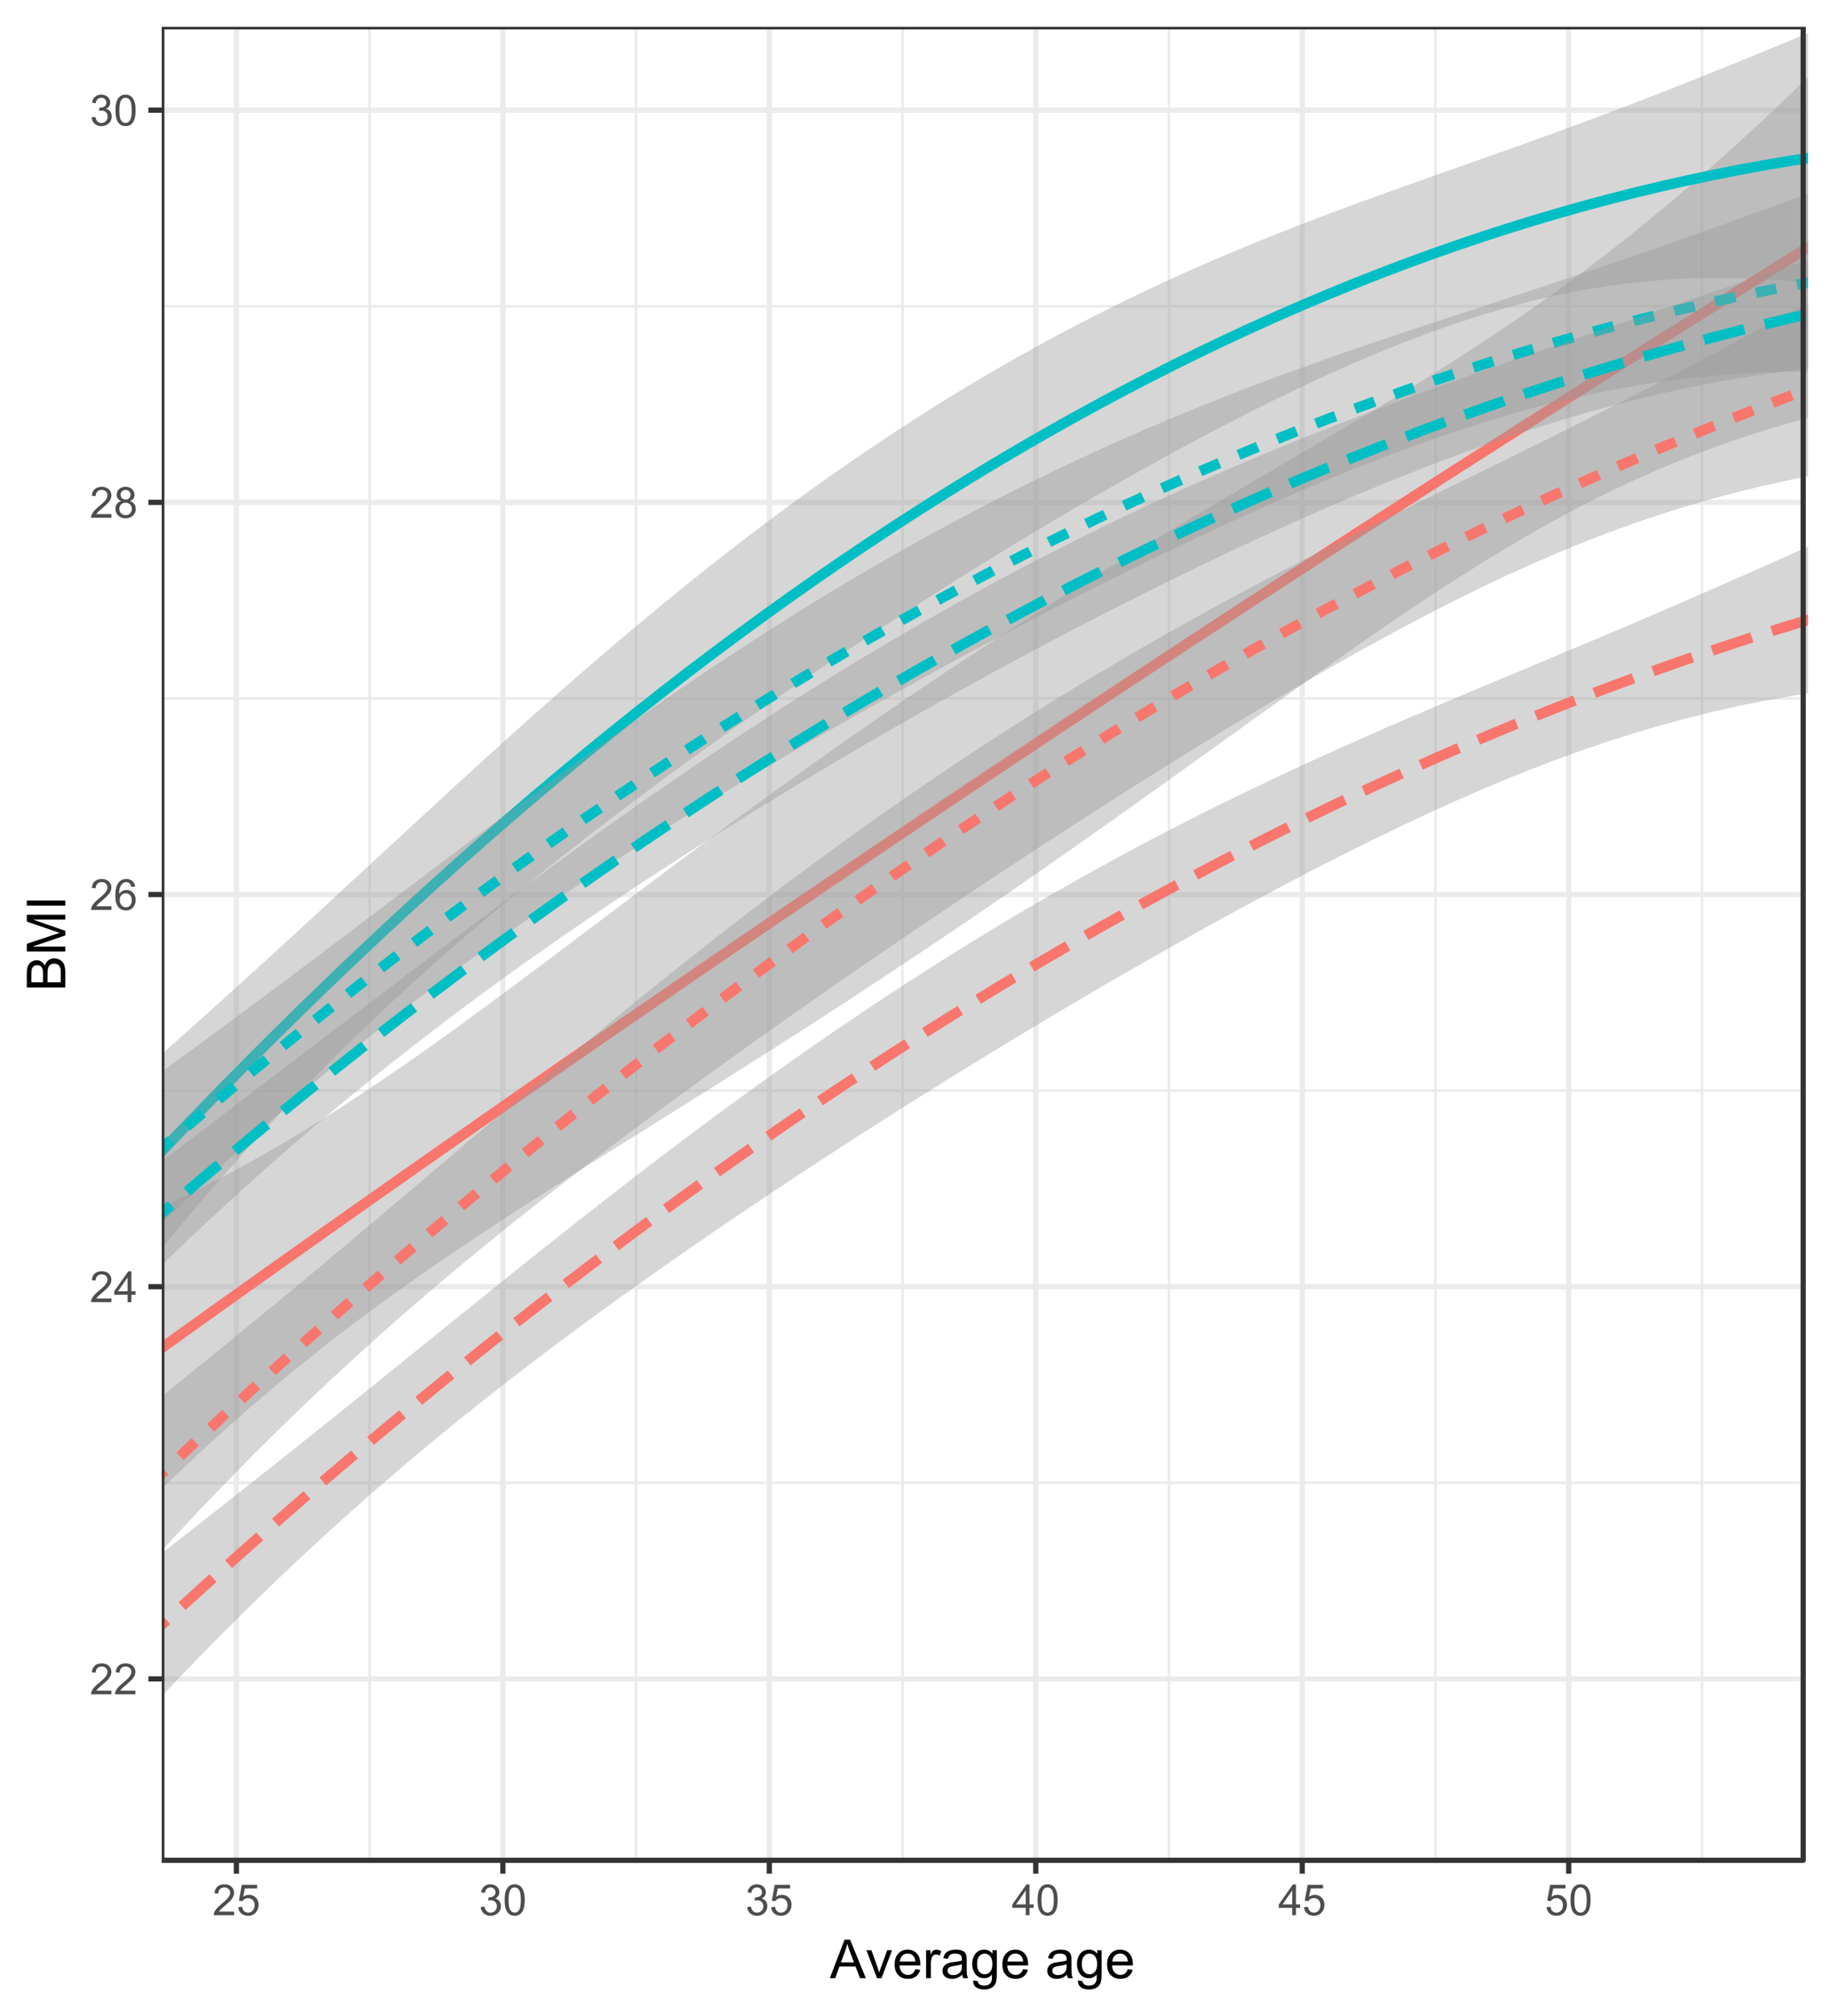 <?xml version="1.0" encoding="UTF-8"?>
<svg xmlns="http://www.w3.org/2000/svg" xmlns:xlink="http://www.w3.org/1999/xlink" width="374pt" height="412pt" viewBox="0 0 374 412" version="1.1">
<defs>
<g>
<symbol overflow="visible" id="glyph0-0">
<path style="stroke:none;" d="M 1.102 0 L 1.102 -5.5 L 5.5 -5.5 L 5.5 0 Z M 1.238 -0.137 L 5.363 -0.137 L 5.363 -5.363 L 1.238 -5.363 Z M 1.238 -0.137 "/>
</symbol>
<symbol overflow="visible" id="glyph0-1">
<path style="stroke:none;" d="M 4.43 -0.742 L 4.43 0 L 0.266 0 C 0.258 -0.188 0.289 -0.367 0.355 -0.539 C 0.461 -0.82 0.629 -1.098 0.863 -1.375 C 1.094 -1.648 1.434 -1.965 1.879 -2.328 C 2.562 -2.887 3.023 -3.332 3.266 -3.664 C 3.5 -3.988 3.621 -4.301 3.625 -4.594 C 3.621 -4.898 3.512 -5.156 3.297 -5.367 C 3.074 -5.578 2.789 -5.684 2.441 -5.684 C 2.066 -5.684 1.77 -5.57 1.547 -5.348 C 1.32 -5.125 1.207 -4.816 1.207 -4.422 L 0.414 -4.504 C 0.465 -5.094 0.668 -5.543 1.027 -5.855 C 1.379 -6.164 1.855 -6.32 2.457 -6.324 C 3.059 -6.32 3.539 -6.152 3.891 -5.82 C 4.242 -5.484 4.418 -5.07 4.422 -4.578 C 4.418 -4.32 4.367 -4.074 4.266 -3.832 C 4.164 -3.59 3.992 -3.332 3.754 -3.062 C 3.512 -2.793 3.113 -2.426 2.562 -1.957 C 2.094 -1.566 1.797 -1.301 1.664 -1.16 C 1.531 -1.02 1.422 -0.879 1.34 -0.742 Z M 4.43 -0.742 "/>
</symbol>
<symbol overflow="visible" id="glyph0-2">
<path style="stroke:none;" d="M 2.844 0 L 2.844 -1.508 L 0.113 -1.508 L 0.113 -2.219 L 2.988 -6.301 L 3.617 -6.301 L 3.617 -2.219 L 4.469 -2.219 L 4.469 -1.508 L 3.617 -1.508 L 3.617 0 Z M 2.844 -2.219 L 2.844 -5.059 L 0.871 -2.219 Z M 2.844 -2.219 "/>
</symbol>
<symbol overflow="visible" id="glyph0-3">
<path style="stroke:none;" d="M 4.379 -4.758 L 3.609 -4.695 C 3.539 -4.996 3.441 -5.219 3.316 -5.359 C 3.105 -5.574 2.848 -5.684 2.543 -5.688 C 2.297 -5.684 2.078 -5.617 1.895 -5.484 C 1.648 -5.305 1.457 -5.043 1.32 -4.703 C 1.176 -4.363 1.105 -3.879 1.102 -3.25 C 1.285 -3.531 1.512 -3.742 1.781 -3.879 C 2.051 -4.016 2.332 -4.082 2.629 -4.086 C 3.141 -4.082 3.578 -3.895 3.945 -3.516 C 4.305 -3.137 4.488 -2.645 4.492 -2.047 C 4.488 -1.648 4.402 -1.281 4.234 -0.941 C 4.062 -0.602 3.828 -0.34 3.531 -0.16 C 3.23 0.02 2.895 0.105 2.52 0.109 C 1.871 0.105 1.344 -0.129 0.941 -0.602 C 0.531 -1.074 0.328 -1.855 0.332 -2.949 C 0.328 -4.16 0.551 -5.047 1.004 -5.602 C 1.395 -6.082 1.926 -6.32 2.59 -6.324 C 3.086 -6.32 3.492 -6.184 3.809 -5.906 C 4.125 -5.629 4.312 -5.246 4.379 -4.758 Z M 1.219 -2.039 C 1.219 -1.773 1.273 -1.516 1.387 -1.273 C 1.5 -1.027 1.66 -0.844 1.863 -0.719 C 2.066 -0.59 2.277 -0.527 2.504 -0.527 C 2.828 -0.527 3.109 -0.656 3.348 -0.922 C 3.578 -1.184 3.695 -1.543 3.699 -2 C 3.695 -2.43 3.582 -2.773 3.352 -3.027 C 3.117 -3.273 2.824 -3.398 2.477 -3.402 C 2.121 -3.398 1.824 -3.273 1.582 -3.027 C 1.34 -2.773 1.219 -2.445 1.219 -2.039 Z M 1.219 -2.039 "/>
</symbol>
<symbol overflow="visible" id="glyph0-4">
<path style="stroke:none;" d="M 1.555 -3.418 C 1.23 -3.531 0.992 -3.699 0.84 -3.918 C 0.684 -4.133 0.609 -4.395 0.609 -4.699 C 0.609 -5.156 0.773 -5.539 1.102 -5.855 C 1.43 -6.164 1.867 -6.32 2.418 -6.324 C 2.969 -6.32 3.41 -6.16 3.746 -5.844 C 4.078 -5.523 4.246 -5.137 4.25 -4.68 C 4.246 -4.387 4.172 -4.133 4.02 -3.918 C 3.863 -3.699 3.629 -3.531 3.32 -3.418 C 3.707 -3.285 4 -3.082 4.203 -2.805 C 4.402 -2.52 4.504 -2.184 4.508 -1.801 C 4.504 -1.258 4.312 -0.805 3.934 -0.441 C 3.551 -0.074 3.051 0.105 2.434 0.109 C 1.809 0.105 1.309 -0.074 0.926 -0.441 C 0.543 -0.809 0.352 -1.27 0.355 -1.82 C 0.352 -2.23 0.457 -2.574 0.668 -2.852 C 0.875 -3.125 1.168 -3.312 1.555 -3.418 Z M 1.402 -4.727 C 1.398 -4.426 1.496 -4.184 1.688 -3.996 C 1.879 -3.805 2.129 -3.707 2.438 -3.711 C 2.734 -3.707 2.977 -3.801 3.168 -3.992 C 3.355 -4.176 3.449 -4.406 3.453 -4.684 C 3.449 -4.965 3.352 -5.203 3.16 -5.398 C 2.961 -5.586 2.719 -5.684 2.43 -5.688 C 2.129 -5.684 1.883 -5.59 1.691 -5.402 C 1.496 -5.215 1.398 -4.988 1.402 -4.727 Z M 1.152 -1.816 C 1.148 -1.598 1.199 -1.383 1.309 -1.176 C 1.41 -0.969 1.566 -0.809 1.773 -0.695 C 1.98 -0.582 2.203 -0.527 2.441 -0.527 C 2.809 -0.527 3.113 -0.645 3.355 -0.883 C 3.594 -1.121 3.715 -1.426 3.719 -1.793 C 3.715 -2.164 3.59 -2.469 3.344 -2.715 C 3.094 -2.957 2.785 -3.082 2.414 -3.082 C 2.051 -3.082 1.75 -2.961 1.512 -2.719 C 1.27 -2.477 1.148 -2.176 1.152 -1.816 Z M 1.152 -1.816 "/>
</symbol>
<symbol overflow="visible" id="glyph0-5">
<path style="stroke:none;" d="M 0.371 -1.664 L 1.145 -1.766 C 1.23 -1.324 1.383 -1.008 1.598 -0.816 C 1.809 -0.621 2.066 -0.527 2.375 -0.527 C 2.734 -0.527 3.043 -0.652 3.297 -0.906 C 3.547 -1.156 3.672 -1.469 3.676 -1.844 C 3.672 -2.195 3.555 -2.488 3.324 -2.719 C 3.09 -2.949 2.797 -3.062 2.441 -3.066 C 2.293 -3.062 2.109 -3.035 1.895 -2.98 L 1.98 -3.66 C 2.031 -3.652 2.07 -3.648 2.105 -3.652 C 2.434 -3.648 2.73 -3.734 2.996 -3.91 C 3.254 -4.078 3.387 -4.344 3.391 -4.703 C 3.387 -4.984 3.289 -5.219 3.102 -5.406 C 2.906 -5.59 2.66 -5.684 2.359 -5.688 C 2.055 -5.684 1.805 -5.59 1.605 -5.402 C 1.402 -5.215 1.273 -4.93 1.219 -4.555 L 0.445 -4.691 C 0.539 -5.207 0.754 -5.609 1.09 -5.895 C 1.426 -6.18 1.844 -6.32 2.344 -6.324 C 2.688 -6.32 3.004 -6.246 3.293 -6.102 C 3.582 -5.953 3.801 -5.754 3.953 -5.5 C 4.105 -5.242 4.184 -4.973 4.184 -4.688 C 4.184 -4.414 4.109 -4.164 3.965 -3.945 C 3.816 -3.719 3.602 -3.543 3.316 -3.41 C 3.688 -3.324 3.977 -3.145 4.184 -2.875 C 4.391 -2.602 4.492 -2.262 4.496 -1.859 C 4.492 -1.305 4.293 -0.84 3.895 -0.461 C 3.492 -0.078 2.984 0.109 2.371 0.113 C 1.816 0.109 1.355 -0.051 0.992 -0.379 C 0.625 -0.707 0.418 -1.137 0.371 -1.664 Z M 0.371 -1.664 "/>
</symbol>
<symbol overflow="visible" id="glyph0-6">
<path style="stroke:none;" d="M 0.367 -3.105 C 0.363 -3.848 0.438 -4.445 0.594 -4.902 C 0.742 -5.355 0.973 -5.707 1.277 -5.953 C 1.578 -6.199 1.957 -6.32 2.418 -6.324 C 2.754 -6.32 3.051 -6.254 3.309 -6.121 C 3.562 -5.984 3.773 -5.789 3.938 -5.531 C 4.102 -5.273 4.23 -4.961 4.328 -4.594 C 4.422 -4.227 4.469 -3.73 4.473 -3.105 C 4.469 -2.367 4.395 -1.77 4.242 -1.316 C 4.09 -0.859 3.863 -0.508 3.562 -0.262 C 3.258 -0.016 2.875 0.105 2.418 0.109 C 1.809 0.105 1.332 -0.109 0.988 -0.547 C 0.57 -1.066 0.363 -1.922 0.367 -3.105 Z M 1.16 -3.105 C 1.16 -2.07 1.281 -1.379 1.523 -1.039 C 1.766 -0.695 2.062 -0.527 2.418 -0.527 C 2.773 -0.527 3.074 -0.699 3.316 -1.043 C 3.559 -1.387 3.68 -2.074 3.68 -3.105 C 3.68 -4.145 3.559 -4.832 3.316 -5.172 C 3.074 -5.512 2.77 -5.684 2.41 -5.684 C 2.051 -5.684 1.77 -5.531 1.559 -5.234 C 1.293 -4.844 1.16 -4.137 1.16 -3.105 Z M 1.16 -3.105 "/>
</symbol>
<symbol overflow="visible" id="glyph0-7">
<path style="stroke:none;" d="M 0.367 -1.648 L 1.176 -1.719 C 1.234 -1.32 1.375 -1.023 1.594 -0.824 C 1.812 -0.625 2.078 -0.527 2.391 -0.527 C 2.762 -0.527 3.074 -0.668 3.336 -0.949 C 3.59 -1.23 3.719 -1.602 3.723 -2.066 C 3.719 -2.504 3.594 -2.852 3.348 -3.109 C 3.098 -3.363 2.773 -3.492 2.375 -3.492 C 2.125 -3.492 1.902 -3.434 1.703 -3.32 C 1.5 -3.207 1.344 -3.062 1.23 -2.883 L 0.504 -2.977 L 1.113 -6.215 L 4.246 -6.215 L 4.246 -5.473 L 1.73 -5.473 L 1.391 -3.781 C 1.766 -4.039 2.164 -4.172 2.582 -4.176 C 3.129 -4.172 3.594 -3.98 3.973 -3.605 C 4.352 -3.223 4.539 -2.734 4.543 -2.137 C 4.539 -1.562 4.375 -1.07 4.043 -0.656 C 3.637 -0.148 3.086 0.105 2.391 0.109 C 1.816 0.105 1.348 -0.051 0.984 -0.371 C 0.621 -0.691 0.414 -1.117 0.367 -1.648 Z M 0.367 -1.648 "/>
</symbol>
<symbol overflow="visible" id="glyph1-0">
<path style="stroke:none;" d="M 1.375 0 L 1.375 -6.875 L 6.875 -6.875 L 6.875 0 Z M 1.547 -0.172 L 6.703 -0.172 L 6.703 -6.703 L 1.547 -6.703 Z M 1.547 -0.172 "/>
</symbol>
<symbol overflow="visible" id="glyph1-1">
<path style="stroke:none;" d="M -0.016 0 L 3.008 -7.875 L 4.129 -7.875 L 7.352 0 L 6.164 0 L 5.246 -2.383 L 1.953 -2.383 L 1.09 0 Z M 2.258 -3.234 L 4.926 -3.234 L 4.102 -5.414 C 3.852 -6.074 3.664 -6.617 3.547 -7.047 C 3.441 -6.539 3.301 -6.039 3.121 -5.543 Z M 2.258 -3.234 "/>
</symbol>
<symbol overflow="visible" id="glyph1-2">
<path style="stroke:none;" d="M 2.309 0 L 0.141 -5.703 L 1.16 -5.703 L 2.383 -2.289 C 2.512 -1.918 2.633 -1.535 2.75 -1.141 C 2.832 -1.438 2.953 -1.797 3.109 -2.223 L 4.379 -5.703 L 5.371 -5.703 L 3.211 0 Z M 2.309 0 "/>
</symbol>
<symbol overflow="visible" id="glyph1-3">
<path style="stroke:none;" d="M 4.629 -1.836 L 5.629 -1.715 C 5.469 -1.125 5.176 -0.672 4.75 -0.352 C 4.324 -0.031 3.781 0.129 3.121 0.129 C 2.281 0.129 1.617 -0.125 1.133 -0.641 C 0.641 -1.152 0.398 -1.875 0.402 -2.805 C 0.398 -3.762 0.645 -4.504 1.145 -5.035 C 1.637 -5.562 2.277 -5.828 3.066 -5.832 C 3.824 -5.828 4.449 -5.57 4.934 -5.051 C 5.418 -4.531 5.66 -3.801 5.66 -2.863 C 5.66 -2.805 5.656 -2.719 5.656 -2.605 L 1.402 -2.605 C 1.434 -1.977 1.613 -1.496 1.934 -1.164 C 2.25 -0.828 2.645 -0.66 3.125 -0.664 C 3.477 -0.66 3.781 -0.754 4.031 -0.945 C 4.281 -1.129 4.48 -1.426 4.629 -1.836 Z M 1.457 -3.398 L 4.641 -3.398 C 4.598 -3.879 4.473 -4.238 4.273 -4.48 C 3.961 -4.852 3.562 -5.039 3.078 -5.039 C 2.629 -5.039 2.258 -4.891 1.957 -4.594 C 1.652 -4.297 1.484 -3.898 1.457 -3.398 Z M 1.457 -3.398 "/>
</symbol>
<symbol overflow="visible" id="glyph1-4">
<path style="stroke:none;" d="M 0.715 0 L 0.715 -5.703 L 1.586 -5.703 L 1.586 -4.84 C 1.805 -5.242 2.008 -5.508 2.199 -5.637 C 2.383 -5.766 2.59 -5.828 2.82 -5.832 C 3.141 -5.828 3.473 -5.727 3.812 -5.523 L 3.48 -4.625 C 3.242 -4.762 3.004 -4.832 2.773 -4.836 C 2.555 -4.832 2.363 -4.77 2.199 -4.645 C 2.027 -4.516 1.91 -4.34 1.844 -4.113 C 1.73 -3.77 1.676 -3.391 1.68 -2.984 L 1.68 0 Z M 0.715 0 "/>
</symbol>
<symbol overflow="visible" id="glyph1-5">
<path style="stroke:none;" d="M 4.445 -0.703 C 4.086 -0.398 3.742 -0.184 3.414 -0.059 C 3.082 0.066 2.727 0.129 2.348 0.129 C 1.719 0.129 1.238 -0.023 0.902 -0.328 C 0.566 -0.633 0.398 -1.023 0.398 -1.504 C 0.398 -1.781 0.461 -2.035 0.586 -2.27 C 0.711 -2.496 0.875 -2.684 1.086 -2.824 C 1.289 -2.965 1.523 -3.07 1.781 -3.141 C 1.969 -3.191 2.254 -3.238 2.641 -3.289 C 3.418 -3.375 3.992 -3.488 4.367 -3.621 C 4.367 -3.754 4.371 -3.836 4.371 -3.871 C 4.371 -4.266 4.277 -4.543 4.098 -4.703 C 3.848 -4.918 3.48 -5.027 2.996 -5.031 C 2.539 -5.027 2.203 -4.949 1.988 -4.793 C 1.77 -4.633 1.609 -4.352 1.508 -3.949 L 0.562 -4.078 C 0.648 -4.48 0.789 -4.805 0.988 -5.055 C 1.184 -5.301 1.469 -5.492 1.844 -5.629 C 2.215 -5.762 2.645 -5.828 3.137 -5.832 C 3.621 -5.828 4.02 -5.773 4.324 -5.66 C 4.629 -5.543 4.852 -5.398 4.996 -5.227 C 5.137 -5.055 5.238 -4.836 5.297 -4.57 C 5.328 -4.406 5.344 -4.109 5.344 -3.68 L 5.344 -2.391 C 5.344 -1.492 5.363 -0.922 5.406 -0.684 C 5.445 -0.445 5.527 -0.219 5.648 0 L 4.641 0 C 4.539 -0.199 4.473 -0.434 4.445 -0.703 Z M 4.367 -2.863 C 4.012 -2.719 3.488 -2.598 2.789 -2.496 C 2.391 -2.438 2.105 -2.371 1.941 -2.301 C 1.773 -2.227 1.648 -2.121 1.562 -1.988 C 1.473 -1.848 1.43 -1.695 1.43 -1.531 C 1.43 -1.27 1.527 -1.055 1.723 -0.887 C 1.918 -0.711 2.203 -0.625 2.578 -0.629 C 2.949 -0.625 3.277 -0.707 3.57 -0.871 C 3.859 -1.031 4.074 -1.254 4.211 -1.543 C 4.312 -1.754 4.363 -2.078 4.367 -2.508 Z M 4.367 -2.863 "/>
</symbol>
<symbol overflow="visible" id="glyph1-6">
<path style="stroke:none;" d="M 0.547 0.473 L 1.488 0.613 C 1.527 0.898 1.637 1.109 1.816 1.246 C 2.055 1.422 2.379 1.512 2.797 1.516 C 3.242 1.512 3.59 1.422 3.832 1.246 C 4.074 1.062 4.238 0.812 4.328 0.492 C 4.379 0.297 4.402 -0.113 4.398 -0.746 C 3.973 -0.246 3.445 0 2.82 0 C 2.031 0 1.426 -0.281 1 -0.848 C 0.566 -1.41 0.352 -2.09 0.355 -2.883 C 0.352 -3.426 0.449 -3.926 0.648 -4.391 C 0.844 -4.848 1.129 -5.203 1.504 -5.457 C 1.875 -5.703 2.316 -5.828 2.824 -5.832 C 3.496 -5.828 4.051 -5.559 4.492 -5.016 L 4.492 -5.703 L 5.383 -5.703 L 5.383 -0.773 C 5.379 0.113 5.289 0.742 5.109 1.113 C 4.93 1.484 4.641 1.777 4.25 1.992 C 3.855 2.207 3.375 2.312 2.805 2.316 C 2.121 2.312 1.57 2.16 1.152 1.855 C 0.734 1.547 0.531 1.086 0.547 0.473 Z M 1.348 -2.953 C 1.348 -2.203 1.496 -1.656 1.793 -1.316 C 2.09 -0.969 2.461 -0.797 2.91 -0.801 C 3.352 -0.797 3.723 -0.969 4.027 -1.312 C 4.324 -1.656 4.477 -2.191 4.48 -2.922 C 4.477 -3.617 4.32 -4.145 4.016 -4.5 C 3.703 -4.852 3.332 -5.027 2.895 -5.031 C 2.465 -5.027 2.098 -4.852 1.797 -4.508 C 1.496 -4.156 1.348 -3.641 1.348 -2.953 Z M 1.348 -2.953 "/>
</symbol>
<symbol overflow="visible" id="glyph1-7">
<path style="stroke:none;" d=""/>
</symbol>
<symbol overflow="visible" id="glyph2-0">
<path style="stroke:none;" d="M 0 -1.375 L -6.875 -1.375 L -6.875 -6.875 L 0 -6.875 Z M -0.172 -1.547 L -0.172 -6.703 L -6.703 -6.703 L -6.703 -1.547 Z M -0.172 -1.547 "/>
</symbol>
<symbol overflow="visible" id="glyph2-1">
<path style="stroke:none;" d="M 0 -0.805 L -7.875 -0.805 L -7.875 -3.762 C -7.875 -4.363 -7.793 -4.844 -7.633 -5.207 C -7.473 -5.57 -7.227 -5.855 -6.898 -6.062 C -6.562 -6.266 -6.219 -6.367 -5.859 -6.371 C -5.523 -6.367 -5.207 -6.277 -4.91 -6.094 C -4.613 -5.91 -4.371 -5.633 -4.188 -5.27 C -4.047 -5.742 -3.809 -6.109 -3.473 -6.367 C -3.133 -6.621 -2.734 -6.75 -2.281 -6.75 C -1.91 -6.75 -1.57 -6.672 -1.254 -6.516 C -0.934 -6.359 -0.688 -6.168 -0.52 -5.941 C -0.344 -5.711 -0.215 -5.422 -0.129 -5.078 C -0.043 -4.73 0 -4.309 0 -3.809 Z M -4.566 -1.848 L -4.566 -3.551 C -4.562 -4.012 -4.594 -4.34 -4.656 -4.543 C -4.73 -4.805 -4.859 -5.004 -5.047 -5.141 C -5.227 -5.273 -5.457 -5.344 -5.734 -5.344 C -5.996 -5.344 -6.227 -5.281 -6.426 -5.156 C -6.625 -5.031 -6.762 -4.852 -6.836 -4.617 C -6.906 -4.383 -6.941 -3.984 -6.945 -3.422 L -6.945 -1.848 Z M -0.93 -1.848 L -0.93 -3.809 C -0.926 -4.145 -0.938 -4.379 -0.965 -4.516 C -1.008 -4.754 -1.078 -4.953 -1.18 -5.117 C -1.277 -5.273 -1.426 -5.406 -1.617 -5.516 C -1.809 -5.617 -2.027 -5.672 -2.281 -5.672 C -2.57 -5.672 -2.828 -5.594 -3.047 -5.445 C -3.262 -5.289 -3.414 -5.082 -3.504 -4.82 C -3.59 -4.551 -3.633 -4.168 -3.637 -3.668 L -3.637 -1.848 Z M -0.93 -1.848 "/>
</symbol>
<symbol overflow="visible" id="glyph2-2">
<path style="stroke:none;" d="M 0 -0.816 L -7.875 -0.816 L -7.875 -2.387 L -2.297 -4.25 C -1.777 -4.418 -1.387 -4.543 -1.133 -4.625 C -1.414 -4.711 -1.836 -4.852 -2.395 -5.043 L -7.875 -6.93 L -7.875 -8.332 L 0 -8.332 L 0 -7.328 L -6.59 -7.328 L 0 -5.039 L 0 -4.098 L -6.703 -1.82 L 0 -1.82 Z M 0 -0.816 "/>
</symbol>
<symbol overflow="visible" id="glyph2-3">
<path style="stroke:none;" d="M 0 -1.027 L -7.875 -1.027 L -7.875 -2.066 L 0 -2.066 Z M 0 -1.027 "/>
</symbol>
</g>
<clipPath id="clip1">
  <path d="M 33.062 5.48 L 369 5.48 L 369 381 L 33.062 381 Z M 33.062 5.48 "/>
</clipPath>
<clipPath id="clip2">
  <path d="M 33.062 302 L 369 302 L 369 304 L 33.062 304 Z M 33.062 302 "/>
</clipPath>
<clipPath id="clip3">
  <path d="M 33.062 222 L 369 222 L 369 224 L 33.062 224 Z M 33.062 222 "/>
</clipPath>
<clipPath id="clip4">
  <path d="M 33.062 142 L 369 142 L 369 143 L 33.062 143 Z M 33.062 142 "/>
</clipPath>
<clipPath id="clip5">
  <path d="M 33.062 62 L 369 62 L 369 63 L 33.062 63 Z M 33.062 62 "/>
</clipPath>
<clipPath id="clip6">
  <path d="M 75 5.48 L 76 5.48 L 76 381 L 75 381 Z M 75 5.48 "/>
</clipPath>
<clipPath id="clip7">
  <path d="M 129 5.48 L 131 5.48 L 131 381 L 129 381 Z M 129 5.48 "/>
</clipPath>
<clipPath id="clip8">
  <path d="M 184 5.48 L 185 5.48 L 185 381 L 184 381 Z M 184 5.48 "/>
</clipPath>
<clipPath id="clip9">
  <path d="M 238 5.48 L 240 5.48 L 240 381 L 238 381 Z M 238 5.48 "/>
</clipPath>
<clipPath id="clip10">
  <path d="M 293 5.48 L 294 5.48 L 294 381 L 293 381 Z M 293 5.48 "/>
</clipPath>
<clipPath id="clip11">
  <path d="M 347 5.48 L 349 5.48 L 349 381 L 347 381 Z M 347 5.48 "/>
</clipPath>
<clipPath id="clip12">
  <path d="M 33.062 342 L 369.52 342 L 369.52 344 L 33.062 344 Z M 33.062 342 "/>
</clipPath>
<clipPath id="clip13">
  <path d="M 33.062 262 L 369.52 262 L 369.52 264 L 33.062 264 Z M 33.062 262 "/>
</clipPath>
<clipPath id="clip14">
  <path d="M 33.062 182 L 369.52 182 L 369.52 184 L 33.062 184 Z M 33.062 182 "/>
</clipPath>
<clipPath id="clip15">
  <path d="M 33.062 102 L 369.52 102 L 369.52 104 L 33.062 104 Z M 33.062 102 "/>
</clipPath>
<clipPath id="clip16">
  <path d="M 33.062 21 L 369.52 21 L 369.52 24 L 33.062 24 Z M 33.062 21 "/>
</clipPath>
<clipPath id="clip17">
  <path d="M 47 5.48 L 49 5.48 L 49 381 L 47 381 Z M 47 5.48 "/>
</clipPath>
<clipPath id="clip18">
  <path d="M 102 5.48 L 104 5.48 L 104 381 L 102 381 Z M 102 5.48 "/>
</clipPath>
<clipPath id="clip19">
  <path d="M 156 5.48 L 158 5.48 L 158 381 L 156 381 Z M 156 5.48 "/>
</clipPath>
<clipPath id="clip20">
  <path d="M 211 5.48 L 213 5.48 L 213 381 L 211 381 Z M 211 5.48 "/>
</clipPath>
<clipPath id="clip21">
  <path d="M 265 5.48 L 267 5.48 L 267 381 L 265 381 Z M 265 5.48 "/>
</clipPath>
<clipPath id="clip22">
  <path d="M 320 5.48 L 322 5.48 L 322 381 L 320 381 Z M 320 5.48 "/>
</clipPath>
<clipPath id="clip23">
  <path d="M 33.062 11 L 369.52 11 L 369.52 340 L 33.062 340 Z M 33.062 11 "/>
</clipPath>
<clipPath id="clip24">
  <path d="M 33.062 46 L 369.52 46 L 369.52 301 L 33.062 301 Z M 33.062 46 "/>
</clipPath>
<clipPath id="clip25">
  <path d="M 33.062 5.48 L 369.52 5.48 L 369.52 299 L 33.062 299 Z M 33.062 5.48 "/>
</clipPath>
<clipPath id="clip26">
  <path d="M 33.062 30 L 369.52 30 L 369.52 273 L 33.062 273 Z M 33.062 30 "/>
</clipPath>
<clipPath id="clip27">
  <path d="M 33.062 59 L 369.52 59 L 369.52 356 L 33.062 356 Z M 33.062 59 "/>
</clipPath>
<clipPath id="clip28">
  <path d="M 33.062 76 L 369.52 76 L 369.52 335 L 33.062 335 Z M 33.062 76 "/>
</clipPath>
<clipPath id="clip29">
  <path d="M 33.062 37 L 369.52 37 L 369.52 286 L 33.062 286 Z M 33.062 37 "/>
</clipPath>
<clipPath id="clip30">
  <path d="M 33.062 55 L 369.52 55 L 369.52 266 L 33.062 266 Z M 33.062 55 "/>
</clipPath>
<clipPath id="clip31">
  <path d="M 33.062 109 L 369.52 109 L 369.52 381.176 L 33.062 381.176 Z M 33.062 109 "/>
</clipPath>
<clipPath id="clip32">
  <path d="M 33.062 124 L 369.52 124 L 369.52 365 L 33.062 365 Z M 33.062 124 "/>
</clipPath>
<clipPath id="clip33">
  <path d="M 33.062 51 L 369.52 51 L 369.52 293 L 33.062 293 Z M 33.062 51 "/>
</clipPath>
<clipPath id="clip34">
  <path d="M 33.062 62 L 369.52 62 L 369.52 279 L 33.062 279 Z M 33.062 62 "/>
</clipPath>
<clipPath id="clip35">
  <path d="M 33.062 5.48 L 369.52 5.48 L 369.52 381 L 33.062 381 Z M 33.062 5.48 "/>
</clipPath>
</defs>
<g id="surface6">
<rect x="0" y="0" width="374" height="412" style="fill:rgb(100%,100%,100%);fill-opacity:1;stroke:none;"/>
<rect x="0" y="0" width="374" height="412" style="fill:rgb(100%,100%,100%);fill-opacity:1;stroke:none;"/>
<path style="fill:none;stroke-width:1.067;stroke-linecap:round;stroke-linejoin:round;stroke:rgb(100%,100%,100%);stroke-opacity:1;stroke-miterlimit:10;" d="M 0 412 L 374 412 L 374 0 L 0 0 Z M 0 412 "/>
<g clip-path="url(#clip1)" clip-rule="nonzero">
<path style=" stroke:none;fill-rule:nonzero;fill:rgb(100%,100%,100%);fill-opacity:1;" d="M 33.062 380.176 L 368.52 380.176 L 368.52 5.48 L 33.062 5.48 Z M 33.062 380.176 "/>
</g>
<g clip-path="url(#clip2)" clip-rule="nonzero">
<path style="fill:none;stroke-width:0.533;stroke-linecap:butt;stroke-linejoin:round;stroke:rgb(92.157%,92.157%,92.157%);stroke-opacity:1;stroke-miterlimit:10;" d="M 33.062 303.031 L 368.52 303.031 "/>
</g>
<g clip-path="url(#clip3)" clip-rule="nonzero">
<path style="fill:none;stroke-width:0.533;stroke-linecap:butt;stroke-linejoin:round;stroke:rgb(92.157%,92.157%,92.157%);stroke-opacity:1;stroke-miterlimit:10;" d="M 33.062 222.883 L 368.52 222.883 "/>
</g>
<g clip-path="url(#clip4)" clip-rule="nonzero">
<path style="fill:none;stroke-width:0.533;stroke-linecap:butt;stroke-linejoin:round;stroke:rgb(92.157%,92.157%,92.157%);stroke-opacity:1;stroke-miterlimit:10;" d="M 33.062 142.734 L 368.52 142.734 "/>
</g>
<g clip-path="url(#clip5)" clip-rule="nonzero">
<path style="fill:none;stroke-width:0.533;stroke-linecap:butt;stroke-linejoin:round;stroke:rgb(92.157%,92.157%,92.157%);stroke-opacity:1;stroke-miterlimit:10;" d="M 33.062 62.586 L 368.52 62.586 "/>
</g>
<g clip-path="url(#clip6)" clip-rule="nonzero">
<path style="fill:none;stroke-width:0.533;stroke-linecap:butt;stroke-linejoin:round;stroke:rgb(92.157%,92.157%,92.157%);stroke-opacity:1;stroke-miterlimit:10;" d="M 75.539 380.176 L 75.539 5.48 "/>
</g>
<g clip-path="url(#clip7)" clip-rule="nonzero">
<path style="fill:none;stroke-width:0.533;stroke-linecap:butt;stroke-linejoin:round;stroke:rgb(92.157%,92.157%,92.157%);stroke-opacity:1;stroke-miterlimit:10;" d="M 129.996 380.176 L 129.996 5.48 "/>
</g>
<g clip-path="url(#clip8)" clip-rule="nonzero">
<path style="fill:none;stroke-width:0.533;stroke-linecap:butt;stroke-linejoin:round;stroke:rgb(92.157%,92.157%,92.157%);stroke-opacity:1;stroke-miterlimit:10;" d="M 184.453 380.176 L 184.453 5.48 "/>
</g>
<g clip-path="url(#clip9)" clip-rule="nonzero">
<path style="fill:none;stroke-width:0.533;stroke-linecap:butt;stroke-linejoin:round;stroke:rgb(92.157%,92.157%,92.157%);stroke-opacity:1;stroke-miterlimit:10;" d="M 238.91 380.176 L 238.91 5.48 "/>
</g>
<g clip-path="url(#clip10)" clip-rule="nonzero">
<path style="fill:none;stroke-width:0.533;stroke-linecap:butt;stroke-linejoin:round;stroke:rgb(92.157%,92.157%,92.157%);stroke-opacity:1;stroke-miterlimit:10;" d="M 293.371 380.176 L 293.371 5.48 "/>
</g>
<g clip-path="url(#clip11)" clip-rule="nonzero">
<path style="fill:none;stroke-width:0.533;stroke-linecap:butt;stroke-linejoin:round;stroke:rgb(92.157%,92.157%,92.157%);stroke-opacity:1;stroke-miterlimit:10;" d="M 347.828 380.176 L 347.828 5.48 "/>
</g>
<g clip-path="url(#clip12)" clip-rule="nonzero">
<path style="fill:none;stroke-width:1.067;stroke-linecap:butt;stroke-linejoin:round;stroke:rgb(92.157%,92.157%,92.157%);stroke-opacity:1;stroke-miterlimit:10;" d="M 33.062 343.105 L 368.52 343.105 "/>
</g>
<g clip-path="url(#clip13)" clip-rule="nonzero">
<path style="fill:none;stroke-width:1.067;stroke-linecap:butt;stroke-linejoin:round;stroke:rgb(92.157%,92.157%,92.157%);stroke-opacity:1;stroke-miterlimit:10;" d="M 33.062 262.957 L 368.52 262.957 "/>
</g>
<g clip-path="url(#clip14)" clip-rule="nonzero">
<path style="fill:none;stroke-width:1.067;stroke-linecap:butt;stroke-linejoin:round;stroke:rgb(92.157%,92.157%,92.157%);stroke-opacity:1;stroke-miterlimit:10;" d="M 33.062 182.809 L 368.52 182.809 "/>
</g>
<g clip-path="url(#clip15)" clip-rule="nonzero">
<path style="fill:none;stroke-width:1.067;stroke-linecap:butt;stroke-linejoin:round;stroke:rgb(92.157%,92.157%,92.157%);stroke-opacity:1;stroke-miterlimit:10;" d="M 33.062 102.66 L 368.52 102.66 "/>
</g>
<g clip-path="url(#clip16)" clip-rule="nonzero">
<path style="fill:none;stroke-width:1.067;stroke-linecap:butt;stroke-linejoin:round;stroke:rgb(92.157%,92.157%,92.157%);stroke-opacity:1;stroke-miterlimit:10;" d="M 33.062 22.512 L 368.52 22.512 "/>
</g>
<g clip-path="url(#clip17)" clip-rule="nonzero">
<path style="fill:none;stroke-width:1.067;stroke-linecap:butt;stroke-linejoin:round;stroke:rgb(92.157%,92.157%,92.157%);stroke-opacity:1;stroke-miterlimit:10;" d="M 48.312 380.176 L 48.312 5.48 "/>
</g>
<g clip-path="url(#clip18)" clip-rule="nonzero">
<path style="fill:none;stroke-width:1.067;stroke-linecap:butt;stroke-linejoin:round;stroke:rgb(92.157%,92.157%,92.157%);stroke-opacity:1;stroke-miterlimit:10;" d="M 102.77 380.176 L 102.77 5.48 "/>
</g>
<g clip-path="url(#clip19)" clip-rule="nonzero">
<path style="fill:none;stroke-width:1.067;stroke-linecap:butt;stroke-linejoin:round;stroke:rgb(92.157%,92.157%,92.157%);stroke-opacity:1;stroke-miterlimit:10;" d="M 157.227 380.176 L 157.227 5.48 "/>
</g>
<g clip-path="url(#clip20)" clip-rule="nonzero">
<path style="fill:none;stroke-width:1.067;stroke-linecap:butt;stroke-linejoin:round;stroke:rgb(92.157%,92.157%,92.157%);stroke-opacity:1;stroke-miterlimit:10;" d="M 211.684 380.176 L 211.684 5.48 "/>
</g>
<g clip-path="url(#clip21)" clip-rule="nonzero">
<path style="fill:none;stroke-width:1.067;stroke-linecap:butt;stroke-linejoin:round;stroke:rgb(92.157%,92.157%,92.157%);stroke-opacity:1;stroke-miterlimit:10;" d="M 266.141 380.176 L 266.141 5.48 "/>
</g>
<g clip-path="url(#clip22)" clip-rule="nonzero">
<path style="fill:none;stroke-width:1.067;stroke-linecap:butt;stroke-linejoin:round;stroke:rgb(92.157%,92.157%,92.157%);stroke-opacity:1;stroke-miterlimit:10;" d="M 320.598 380.176 L 320.598 5.48 "/>
</g>
<g clip-path="url(#clip23)" clip-rule="nonzero">
<path style=" stroke:none;fill-rule:nonzero;fill:rgb(60%,60%,60%);fill-opacity:0.4;" d="M 0 259.457 L 4.332 258.055 L 9.57 256.246 L 14.809 254.324 L 20.047 252.285 L 25.289 250.117 L 30.527 247.824 L 35.766 245.395 L 41.004 242.832 L 46.242 240.125 L 51.48 237.277 L 56.723 234.289 L 61.961 231.164 L 67.199 227.906 L 72.438 224.523 L 77.676 221.027 L 82.914 217.43 L 88.156 213.742 L 93.395 209.977 L 98.633 206.152 L 103.871 202.277 L 109.109 198.367 L 114.348 194.434 L 119.59 190.484 L 124.828 186.535 L 130.066 182.59 L 135.305 178.66 L 140.543 174.746 L 145.781 170.859 L 151.023 167 L 156.262 163.176 L 161.5 159.391 L 166.738 155.645 L 171.977 151.938 L 177.215 148.281 L 182.457 144.664 L 187.695 141.098 L 192.934 137.578 L 198.172 134.102 L 203.41 130.676 L 208.648 127.293 L 213.891 123.957 L 219.129 120.664 L 224.367 117.414 L 229.605 114.199 L 234.844 111.02 L 240.082 107.875 L 245.324 104.754 L 250.562 101.656 L 255.801 98.57 L 261.039 95.496 L 266.277 92.418 L 271.516 89.336 L 276.758 86.227 L 281.996 83.09 L 287.234 79.906 L 292.473 76.668 L 297.711 73.355 L 302.949 69.957 L 308.191 66.457 L 313.43 62.848 L 318.668 59.113 L 323.906 55.25 L 329.145 51.25 L 334.383 47.105 L 339.625 42.82 L 344.863 38.395 L 350.102 33.828 L 355.34 29.125 L 360.578 24.293 L 365.816 19.332 L 371.059 14.25 L 374 11.332 L 374 84.277 L 371.059 85 L 365.816 86.414 L 360.578 87.969 L 355.34 89.66 L 350.102 91.504 L 344.863 93.496 L 339.625 95.645 L 334.383 97.949 L 329.145 100.414 L 323.906 103.035 L 318.668 105.809 L 313.43 108.73 L 308.191 111.793 L 302.949 114.98 L 297.711 118.285 L 292.473 121.691 L 287.234 125.184 L 281.996 128.754 L 276.758 132.379 L 271.516 136.059 L 266.277 139.77 L 261.039 143.508 L 255.801 147.262 L 245.324 154.785 L 240.082 158.543 L 234.844 162.289 L 229.605 166.02 L 224.367 169.734 L 219.129 173.422 L 213.891 177.086 L 208.648 180.723 L 203.41 184.328 L 198.172 187.906 L 192.934 191.453 L 187.695 194.969 L 182.457 198.453 L 177.215 201.906 L 171.977 205.332 L 166.738 208.73 L 161.5 212.098 L 156.262 215.445 L 151.023 218.77 L 145.781 222.074 L 140.543 225.367 L 124.828 235.211 L 119.59 238.504 L 114.348 241.816 L 109.109 245.156 L 103.871 248.535 L 98.633 251.969 L 93.395 255.465 L 88.156 259.039 L 82.914 262.707 L 77.676 266.477 L 72.438 270.367 L 67.199 274.391 L 61.961 278.551 L 56.723 282.859 L 51.48 287.32 L 46.242 291.941 L 41.004 296.715 L 35.766 301.648 L 30.527 306.734 L 25.289 311.969 L 20.047 317.348 L 14.809 322.867 L 9.57 328.523 L 4.332 334.309 L 0 339.195 Z M 0 259.457 "/>
</g>
<g clip-path="url(#clip24)" clip-rule="nonzero">
<path style="fill:none;stroke-width:2.134;stroke-linecap:butt;stroke-linejoin:round;stroke:rgb(97.255%,46.275%,42.745%);stroke-opacity:1;stroke-miterlimit:10;" d="M 0 299.328 L 4.332 296.184 L 9.57 292.387 L 14.809 288.598 L 20.047 284.816 L 25.289 281.043 L 30.527 277.277 L 35.766 273.523 L 41.004 269.773 L 46.242 266.031 L 51.48 262.301 L 56.723 258.574 L 61.961 254.855 L 67.199 251.148 L 72.438 247.445 L 77.676 243.754 L 82.914 240.07 L 88.156 236.391 L 93.395 232.723 L 98.633 229.059 L 103.871 225.406 L 109.109 221.762 L 114.348 218.125 L 119.59 214.496 L 124.828 210.871 L 130.066 207.258 L 135.305 203.652 L 140.543 200.055 L 145.781 196.465 L 151.023 192.883 L 156.262 189.309 L 161.5 185.742 L 166.738 182.188 L 171.977 178.637 L 177.215 175.094 L 182.457 171.559 L 187.695 168.035 L 192.934 164.516 L 198.172 161.004 L 203.41 157.504 L 208.648 154.008 L 213.891 150.523 L 219.129 147.043 L 224.367 143.574 L 229.605 140.109 L 234.844 136.656 L 240.082 133.207 L 245.324 129.77 L 250.562 126.34 L 255.801 122.918 L 261.039 119.5 L 266.277 116.094 L 271.516 112.695 L 276.758 109.305 L 281.996 105.922 L 287.234 102.547 L 292.473 99.18 L 297.711 95.82 L 302.949 92.469 L 308.191 89.125 L 313.43 85.789 L 318.668 82.461 L 323.906 79.145 L 329.145 75.832 L 334.383 72.527 L 339.625 69.23 L 344.863 65.945 L 350.102 62.664 L 355.34 59.395 L 360.578 56.129 L 365.816 52.875 L 371.059 49.625 L 374 47.805 "/>
</g>
<g clip-path="url(#clip25)" clip-rule="nonzero">
<path style=" stroke:none;fill-rule:nonzero;fill:rgb(60%,60%,60%);fill-opacity:0.4;" d="M 0 244.281 L 4.332 240.539 L 9.57 236 L 14.809 231.449 L 20.047 226.879 L 25.289 222.281 L 30.527 217.66 L 35.766 213.012 L 41.004 208.332 L 46.242 203.617 L 51.48 198.871 L 56.723 194.094 L 61.961 189.293 L 67.199 184.465 L 72.438 179.625 L 82.914 169.93 L 88.156 165.098 L 93.395 160.281 L 98.633 155.5 L 103.871 150.754 L 109.109 146.059 L 114.348 141.422 L 119.59 136.848 L 124.828 132.344 L 130.066 127.914 L 135.305 123.566 L 140.543 119.301 L 145.781 115.125 L 151.023 111.039 L 156.262 107.051 L 161.5 103.156 L 166.738 99.359 L 171.977 95.66 L 177.215 92.062 L 182.457 88.562 L 187.695 85.168 L 192.934 81.875 L 198.172 78.68 L 203.41 75.59 L 208.648 72.598 L 213.891 69.703 L 219.129 66.906 L 224.367 64.207 L 229.605 61.602 L 234.844 59.09 L 240.082 56.664 L 245.324 54.324 L 250.562 52.062 L 255.801 49.879 L 261.039 47.762 L 266.277 45.711 L 271.516 43.719 L 276.758 41.77 L 281.996 39.863 L 287.234 37.984 L 292.473 36.125 L 302.949 32.43 L 308.191 30.57 L 313.43 28.695 L 318.668 26.797 L 323.906 24.867 L 329.145 22.902 L 334.383 20.906 L 339.625 18.879 L 344.863 16.816 L 350.102 14.723 L 355.34 12.605 L 360.578 10.461 L 365.816 8.301 L 371.059 6.121 L 374 4.895 L 374 58.406 L 371.059 58.008 L 365.816 57.461 L 360.578 57.074 L 355.34 56.852 L 350.102 56.805 L 344.863 56.926 L 339.625 57.23 L 334.383 57.711 L 329.145 58.371 L 323.906 59.215 L 318.668 60.234 L 313.43 61.434 L 308.191 62.805 L 302.949 64.34 L 297.711 66.031 L 292.473 67.871 L 287.234 69.848 L 281.996 71.949 L 276.758 74.172 L 271.516 76.5 L 266.277 78.926 L 261.039 81.445 L 255.801 84.047 L 250.562 86.727 L 245.324 89.477 L 240.082 92.293 L 234.844 95.176 L 229.605 98.113 L 224.367 101.105 L 219.129 104.152 L 213.891 107.254 L 208.648 110.398 L 203.41 113.594 L 198.172 116.836 L 192.934 120.125 L 187.695 123.461 L 182.457 126.84 L 177.215 130.266 L 171.977 133.738 L 166.738 137.258 L 161.5 140.824 L 156.262 144.441 L 151.023 148.109 L 145.781 151.828 L 140.543 155.605 L 135.305 159.441 L 130.066 163.34 L 124.828 167.305 L 119.59 171.34 L 114.348 175.453 L 109.109 179.648 L 103.871 183.938 L 98.633 188.324 L 93.395 192.816 L 88.156 197.426 L 82.914 202.16 L 77.676 207.031 L 72.438 212.047 L 67.199 217.219 L 61.961 222.555 L 56.723 228.055 L 51.48 233.73 L 46.242 239.586 L 41.004 245.621 L 35.766 251.832 L 30.527 258.227 L 25.289 264.793 L 20.047 271.531 L 14.809 278.445 L 9.57 285.52 L 4.332 292.762 L 0 298.879 Z M 0 244.281 "/>
</g>
<g clip-path="url(#clip26)" clip-rule="nonzero">
<path style="fill:none;stroke-width:2.134;stroke-linecap:butt;stroke-linejoin:round;stroke:rgb(0%,74.902%,76.863%);stroke-opacity:1;stroke-miterlimit:10;" d="M 0 271.578 L 4.332 266.648 L 9.57 260.762 L 14.809 254.945 L 20.047 249.203 L 25.289 243.539 L 30.527 237.941 L 35.766 232.422 L 41.004 226.977 L 46.242 221.602 L 51.48 216.301 L 56.723 211.074 L 61.961 205.922 L 67.199 200.844 L 72.438 195.836 L 77.676 190.906 L 82.914 186.047 L 88.156 181.262 L 93.395 176.551 L 98.633 171.91 L 103.871 167.348 L 109.109 162.855 L 114.348 158.438 L 119.59 154.094 L 124.828 149.824 L 130.066 145.625 L 135.305 141.504 L 140.543 137.453 L 145.781 133.477 L 151.023 129.574 L 156.262 125.746 L 161.5 121.988 L 166.738 118.309 L 171.977 114.699 L 177.215 111.164 L 182.457 107.703 L 187.695 104.312 L 192.934 101 L 198.172 97.758 L 203.41 94.59 L 208.648 91.496 L 213.891 88.477 L 219.129 85.531 L 224.367 82.656 L 229.605 79.859 L 234.844 77.133 L 240.082 74.48 L 245.324 71.898 L 250.562 69.395 L 255.801 66.961 L 261.039 64.605 L 266.277 62.32 L 271.516 60.109 L 276.758 57.969 L 281.996 55.906 L 287.234 53.914 L 292.473 52 L 297.711 50.156 L 302.949 48.387 L 308.191 46.688 L 313.43 45.066 L 318.668 43.516 L 323.906 42.039 L 329.145 40.637 L 334.383 39.309 L 339.625 38.055 L 344.863 36.871 L 350.102 35.762 L 355.34 34.73 L 360.578 33.77 L 365.816 32.879 L 371.059 32.066 L 374 31.648 "/>
</g>
<g clip-path="url(#clip27)" clip-rule="nonzero">
<path style=" stroke:none;fill-rule:nonzero;fill:rgb(60%,60%,60%);fill-opacity:0.4;" d="M 0 311.332 L 4.332 307.965 L 9.57 303.879 L 14.809 299.773 L 20.047 295.656 L 25.289 291.512 L 30.527 287.348 L 35.766 283.156 L 41.004 278.934 L 46.242 274.684 L 51.48 270.398 L 56.723 266.086 L 61.961 261.742 L 67.199 257.367 L 72.438 252.965 L 77.676 248.543 L 82.914 244.105 L 88.156 239.66 L 93.395 235.211 L 98.633 230.766 L 103.871 226.332 L 109.109 221.918 L 114.348 217.527 L 119.59 213.172 L 124.828 208.852 L 130.066 204.574 L 135.305 200.344 L 140.543 196.164 L 145.781 192.035 L 151.023 187.965 L 156.262 183.953 L 161.5 180 L 166.738 176.109 L 171.977 172.285 L 177.215 168.527 L 182.457 164.832 L 187.695 161.203 L 192.934 157.645 L 198.172 154.152 L 203.41 150.723 L 208.648 147.363 L 213.891 144.074 L 219.129 140.844 L 224.367 137.684 L 229.605 134.586 L 234.844 131.547 L 240.082 128.57 L 245.324 125.652 L 250.562 122.789 L 255.801 119.98 L 261.039 117.219 L 266.277 114.504 L 271.516 111.828 L 276.758 109.188 L 281.996 106.574 L 287.234 103.984 L 292.473 101.414 L 297.711 98.848 L 302.949 96.285 L 308.191 93.719 L 313.43 91.137 L 318.668 88.535 L 323.906 85.91 L 329.145 83.254 L 334.383 80.57 L 339.625 77.852 L 344.863 75.098 L 350.102 72.316 L 355.34 69.5 L 360.578 66.66 L 365.816 63.789 L 371.059 60.898 L 374 59.262 L 374 96.527 L 371.059 97.043 L 365.816 98.074 L 360.578 99.227 L 355.34 100.496 L 350.102 101.883 L 344.863 103.398 L 339.625 105.039 L 334.383 106.805 L 329.145 108.695 L 323.906 110.711 L 318.668 112.852 L 313.43 115.105 L 308.191 117.477 L 302.949 119.949 L 297.711 122.523 L 292.473 125.191 L 287.234 127.941 L 281.996 130.77 L 276.758 133.668 L 271.516 136.629 L 266.277 139.652 L 261.039 142.727 L 255.801 145.848 L 250.562 149.012 L 245.324 152.219 L 240.082 155.465 L 234.844 158.742 L 229.605 162.055 L 224.367 165.398 L 219.129 168.773 L 213.891 172.176 L 208.648 175.605 L 203.41 179.059 L 198.172 182.543 L 192.934 186.051 L 187.695 189.586 L 182.457 193.145 L 177.215 196.734 L 171.977 200.348 L 166.738 203.992 L 161.5 207.664 L 156.262 211.367 L 151.023 215.102 L 145.781 218.871 L 140.543 222.68 L 135.305 226.523 L 130.066 230.414 L 124.828 234.352 L 119.59 238.336 L 114.348 242.383 L 109.109 246.488 L 103.871 250.66 L 98.633 254.906 L 93.395 259.234 L 88.156 263.652 L 82.914 268.164 L 77.676 272.781 L 72.438 277.504 L 67.199 282.344 L 61.961 287.301 L 56.723 292.383 L 51.48 297.586 L 46.242 302.918 L 41.004 308.371 L 35.766 313.949 L 30.527 319.652 L 25.289 325.469 L 20.047 331.406 L 14.809 337.457 L 9.57 343.621 L 4.332 349.895 L 0 355.168 Z M 0 311.332 "/>
</g>
<g clip-path="url(#clip28)" clip-rule="nonzero">
<path style="fill:none;stroke-width:2.134;stroke-linecap:butt;stroke-linejoin:round;stroke:rgb(97.255%,46.275%,42.745%);stroke-opacity:1;stroke-dasharray:4.268,4.268;stroke-miterlimit:10;" d="M 0 333.25 L 4.332 328.93 L 9.57 323.75 L 14.809 318.617 L 20.047 313.531 L 25.289 308.492 L 30.527 303.5 L 35.766 298.551 L 41.004 293.652 L 46.242 288.801 L 51.48 283.992 L 56.723 279.234 L 61.961 274.52 L 67.199 269.855 L 72.438 265.234 L 77.676 260.66 L 82.914 256.137 L 88.156 251.656 L 93.395 247.223 L 98.633 242.836 L 103.871 238.496 L 109.109 234.203 L 114.348 229.957 L 119.59 225.754 L 124.828 221.602 L 130.066 217.496 L 135.305 213.434 L 140.543 209.422 L 145.781 205.453 L 151.023 201.531 L 156.262 197.66 L 161.5 193.832 L 166.738 190.051 L 171.977 186.316 L 177.215 182.629 L 182.457 178.988 L 187.695 175.395 L 192.934 171.848 L 198.172 168.348 L 203.41 164.891 L 208.648 161.484 L 213.891 158.125 L 219.129 154.809 L 224.367 151.543 L 229.605 148.32 L 234.844 145.145 L 240.082 142.016 L 245.324 138.938 L 250.562 135.902 L 255.801 132.914 L 261.039 129.973 L 266.277 127.078 L 271.516 124.23 L 276.758 121.426 L 281.996 118.672 L 287.234 115.965 L 292.473 113.301 L 297.711 110.688 L 302.949 108.117 L 308.191 105.598 L 313.43 103.121 L 318.668 100.691 L 323.906 98.312 L 329.145 95.977 L 334.383 93.688 L 339.625 91.445 L 344.863 89.25 L 350.102 87.102 L 355.34 84.996 L 360.578 82.941 L 365.816 80.934 L 371.059 78.969 L 374 77.895 "/>
</g>
<g clip-path="url(#clip29)" clip-rule="nonzero">
<path style=" stroke:none;fill-rule:nonzero;fill:rgb(60%,60%,60%);fill-opacity:0.4;" d="M 0 242.82 L 4.332 239.723 L 9.57 235.973 L 14.809 232.211 L 20.047 228.441 L 25.289 224.66 L 30.527 220.863 L 35.766 217.047 L 41.004 213.207 L 46.242 209.352 L 51.48 205.473 L 56.723 201.57 L 61.961 197.645 L 67.199 193.703 L 72.438 189.746 L 77.676 185.781 L 82.914 181.812 L 88.156 177.844 L 93.395 173.887 L 98.633 169.945 L 103.871 166.027 L 109.109 162.141 L 114.348 158.289 L 119.59 154.48 L 124.828 150.723 L 130.066 147.016 L 135.305 143.367 L 140.543 139.777 L 145.781 136.25 L 151.023 132.789 L 156.262 129.398 L 161.5 126.078 L 166.738 122.828 L 171.977 119.652 L 177.215 116.551 L 182.457 113.527 L 187.695 110.574 L 192.934 107.699 L 198.172 104.902 L 203.41 102.18 L 208.648 99.531 L 213.891 96.961 L 219.129 94.461 L 224.367 92.039 L 229.605 89.688 L 234.844 87.402 L 240.082 85.191 L 245.324 83.043 L 250.562 80.961 L 255.801 78.934 L 261.039 76.969 L 266.277 75.055 L 271.516 73.184 L 276.758 71.359 L 281.996 69.57 L 287.234 67.809 L 292.473 66.07 L 297.711 64.348 L 302.949 62.633 L 308.191 60.914 L 313.43 59.195 L 318.668 57.461 L 323.906 55.707 L 329.145 53.938 L 334.383 52.141 L 339.625 50.324 L 344.863 48.48 L 350.102 46.617 L 355.34 44.73 L 360.578 42.824 L 365.816 40.906 L 371.059 38.973 L 374 37.883 L 374 75.992 L 371.059 75.938 L 365.816 75.961 L 360.578 76.109 L 355.34 76.387 L 350.102 76.793 L 344.863 77.332 L 339.625 78 L 334.383 78.809 L 329.145 79.75 L 323.906 80.828 L 318.668 82.035 L 313.43 83.371 L 308.191 84.832 L 302.949 86.406 L 297.711 88.098 L 292.473 89.887 L 287.234 91.777 L 281.996 93.754 L 276.758 95.816 L 271.516 97.949 L 266.277 100.152 L 261.039 102.422 L 255.801 104.75 L 250.562 107.133 L 245.324 109.566 L 240.082 112.047 L 234.844 114.574 L 229.605 117.141 L 224.367 119.754 L 219.129 122.402 L 213.891 125.09 L 208.648 127.812 L 203.41 130.574 L 198.172 133.371 L 192.934 136.203 L 187.695 139.07 L 182.457 141.973 L 177.215 144.91 L 171.977 147.883 L 166.738 150.895 L 161.5 153.945 L 156.262 157.031 L 151.023 160.16 L 145.781 163.332 L 140.543 166.551 L 135.305 169.816 L 130.066 173.133 L 124.828 176.5 L 119.59 179.93 L 114.348 183.422 L 109.109 186.984 L 103.871 190.617 L 98.633 194.336 L 93.395 198.137 L 88.156 202.035 L 82.914 206.035 L 77.676 210.145 L 72.438 214.367 L 67.199 218.715 L 61.961 223.184 L 56.723 227.785 L 51.48 232.52 L 46.242 237.387 L 41.004 242.387 L 35.766 247.52 L 30.527 252.781 L 25.289 258.176 L 20.047 263.695 L 14.809 269.34 L 9.57 275.105 L 4.332 280.992 L 0 285.953 Z M 0 242.82 "/>
</g>
<g clip-path="url(#clip30)" clip-rule="nonzero">
<path style="fill:none;stroke-width:2.134;stroke-linecap:butt;stroke-linejoin:round;stroke:rgb(0%,74.902%,76.863%);stroke-opacity:1;stroke-dasharray:4.268,4.268;stroke-miterlimit:10;" d="M 0 264.387 L 4.332 260.355 L 9.57 255.539 L 14.809 250.777 L 20.047 246.07 L 25.289 241.418 L 30.527 236.82 L 35.766 232.281 L 41.004 227.797 L 46.242 223.367 L 51.48 218.996 L 56.723 214.676 L 61.961 210.414 L 67.199 206.207 L 72.438 202.059 L 77.676 197.965 L 82.914 193.922 L 88.156 189.941 L 93.395 186.012 L 98.633 182.141 L 103.871 178.324 L 109.109 174.562 L 114.348 170.855 L 119.59 167.207 L 124.828 163.613 L 130.066 160.074 L 135.305 156.59 L 140.543 153.164 L 145.781 149.793 L 151.023 146.477 L 156.262 143.215 L 161.5 140.012 L 166.738 136.863 L 171.977 133.77 L 177.215 130.73 L 182.457 127.75 L 187.695 124.824 L 192.934 121.953 L 198.172 119.137 L 203.41 116.375 L 208.648 113.672 L 213.891 111.023 L 219.129 108.434 L 224.367 105.895 L 229.605 103.414 L 234.844 100.988 L 240.082 98.617 L 245.324 96.305 L 250.562 94.047 L 255.801 91.844 L 261.039 89.695 L 266.277 87.602 L 271.516 85.566 L 276.758 83.586 L 281.996 81.664 L 287.234 79.793 L 292.473 77.98 L 297.711 76.223 L 302.949 74.52 L 308.191 72.871 L 313.43 71.281 L 318.668 69.746 L 323.906 68.266 L 329.145 66.844 L 334.383 65.477 L 339.625 64.164 L 344.863 62.906 L 350.102 61.703 L 355.34 60.559 L 360.578 59.469 L 365.816 58.434 L 371.059 57.453 L 374 56.938 "/>
</g>
<g clip-path="url(#clip31)" clip-rule="nonzero">
<path style=" stroke:none;fill-rule:nonzero;fill:rgb(60%,60%,60%);fill-opacity:0.4;" d="M 0 343.066 L 4.332 339.719 L 9.57 335.664 L 14.809 331.613 L 20.047 327.551 L 25.289 323.484 L 30.527 319.41 L 35.766 315.32 L 41.004 311.219 L 46.242 307.102 L 51.48 302.965 L 56.723 298.812 L 61.961 294.637 L 67.199 290.449 L 72.438 286.238 L 77.676 282.02 L 82.914 277.789 L 88.156 273.555 L 93.395 269.32 L 98.633 265.094 L 103.871 260.883 L 109.109 256.691 L 114.348 252.523 L 119.59 248.391 L 124.828 244.293 L 130.066 240.242 L 135.305 236.23 L 140.543 232.273 L 145.781 228.371 L 151.023 224.523 L 156.262 220.734 L 161.5 217.008 L 166.738 213.344 L 171.977 209.746 L 177.215 206.211 L 182.457 202.742 L 187.695 199.344 L 192.934 196.012 L 198.172 192.75 L 203.41 189.555 L 208.648 186.426 L 213.891 183.367 L 219.129 180.379 L 224.367 177.453 L 229.605 174.598 L 234.844 171.805 L 240.082 169.078 L 245.324 166.41 L 250.562 163.805 L 255.801 161.258 L 261.039 158.766 L 266.277 156.324 L 271.516 153.934 L 276.758 151.586 L 281.996 149.281 L 287.234 147.008 L 292.473 144.766 L 297.711 142.543 L 302.949 140.34 L 308.191 138.145 L 313.43 135.957 L 318.668 133.762 L 323.906 131.562 L 329.145 129.352 L 334.383 127.121 L 339.625 124.875 L 344.863 122.609 L 350.102 120.32 L 355.34 118.016 L 360.578 115.695 L 365.816 113.355 L 371.059 111.008 L 374 109.68 L 374 141.043 L 371.059 141.445 L 365.816 142.273 L 360.578 143.215 L 355.34 144.273 L 350.102 145.449 L 344.863 146.746 L 339.625 148.164 L 334.383 149.699 L 329.145 151.355 L 323.906 153.129 L 318.668 155.012 L 313.43 157.008 L 308.191 159.105 L 302.949 161.301 L 297.711 163.586 L 292.473 165.953 L 287.234 168.402 L 281.996 170.922 L 276.758 173.508 L 271.516 176.152 L 266.277 178.855 L 261.039 181.609 L 255.801 184.414 L 250.562 187.262 L 245.324 190.152 L 240.082 193.086 L 234.844 196.055 L 229.605 199.062 L 224.367 202.105 L 219.129 205.184 L 213.891 208.293 L 208.648 211.438 L 203.41 214.617 L 198.172 217.824 L 192.934 221.066 L 187.695 224.34 L 182.457 227.648 L 177.215 230.988 L 171.977 234.363 L 166.738 237.77 L 161.5 241.215 L 156.262 244.699 L 151.023 248.223 L 145.781 251.789 L 140.543 255.398 L 135.305 259.055 L 130.066 262.762 L 124.828 266.52 L 119.59 270.34 L 114.348 274.223 L 109.109 278.176 L 103.871 282.199 L 98.633 286.309 L 93.395 290.504 L 88.156 294.789 L 82.914 299.176 L 77.676 303.668 L 72.438 308.273 L 67.199 312.988 L 61.961 317.82 L 56.723 322.773 L 51.48 327.848 L 46.242 333.039 L 41.004 338.348 L 35.766 343.773 L 30.527 349.316 L 25.289 354.969 L 20.047 360.734 L 14.809 366.609 L 9.57 372.586 L 4.332 378.668 L 0 383.781 Z M 0 343.066 "/>
</g>
<g clip-path="url(#clip32)" clip-rule="nonzero">
<path style="fill:none;stroke-width:2.134;stroke-linecap:butt;stroke-linejoin:round;stroke:rgb(97.255%,46.275%,42.745%);stroke-opacity:1;stroke-dasharray:8.536,4.268;stroke-miterlimit:10;" d="M 0 363.422 L 4.332 359.191 L 9.57 354.125 L 14.809 349.109 L 20.047 344.145 L 25.289 339.227 L 30.527 334.363 L 35.766 329.547 L 41.004 324.785 L 46.242 320.07 L 51.48 315.406 L 56.723 310.793 L 61.961 306.23 L 67.199 301.719 L 72.438 297.258 L 77.676 292.844 L 82.914 288.484 L 88.156 284.172 L 93.395 279.91 L 98.633 275.703 L 103.871 271.543 L 109.109 267.434 L 114.348 263.375 L 119.59 259.367 L 124.828 255.406 L 130.066 251.5 L 135.305 247.645 L 140.543 243.836 L 145.781 240.078 L 151.023 236.375 L 156.262 232.719 L 161.5 229.113 L 166.738 225.559 L 171.977 222.055 L 177.215 218.598 L 182.457 215.195 L 187.695 211.844 L 192.934 208.539 L 198.172 205.285 L 203.41 202.086 L 208.648 198.934 L 213.891 195.832 L 219.129 192.781 L 224.367 189.781 L 229.605 186.828 L 234.844 183.93 L 240.082 181.082 L 245.324 178.281 L 250.562 175.535 L 255.801 172.836 L 261.039 170.188 L 266.277 167.59 L 271.516 165.043 L 276.758 162.547 L 281.996 160.102 L 287.234 157.703 L 292.473 155.359 L 297.711 153.062 L 302.949 150.82 L 308.191 148.625 L 313.43 146.48 L 318.668 144.387 L 323.906 142.344 L 329.145 140.352 L 334.383 138.41 L 339.625 136.52 L 344.863 134.676 L 350.102 132.887 L 355.34 131.145 L 360.578 129.453 L 365.816 127.816 L 371.059 126.227 L 374 125.359 "/>
</g>
<g clip-path="url(#clip33)" clip-rule="nonzero">
<path style=" stroke:none;fill-rule:nonzero;fill:rgb(60%,60%,60%);fill-opacity:0.4;" d="M 0 262.867 L 4.332 259.5 L 9.57 255.438 L 14.809 251.391 L 20.047 247.352 L 25.289 243.328 L 30.527 239.309 L 35.766 235.297 L 46.242 227.289 L 51.48 223.289 L 56.723 219.293 L 61.961 215.297 L 72.438 207.312 L 77.676 203.332 L 82.914 199.359 L 88.156 195.398 L 93.395 191.453 L 98.633 187.531 L 103.871 183.637 L 109.109 179.77 L 114.348 175.941 L 119.59 172.148 L 124.828 168.402 L 130.066 164.699 L 135.305 161.051 L 140.543 157.449 L 145.781 153.906 L 151.023 150.418 L 156.262 146.988 L 161.5 143.617 L 166.738 140.309 L 171.977 137.066 L 177.215 133.883 L 182.457 130.766 L 187.695 127.711 L 192.934 124.719 L 198.172 121.797 L 203.41 118.938 L 208.648 116.145 L 213.891 113.414 L 219.129 110.75 L 224.367 108.148 L 229.605 105.613 L 234.844 103.137 L 240.082 100.723 L 245.324 98.371 L 250.562 96.078 L 255.801 93.84 L 261.039 91.656 L 266.277 89.527 L 271.516 87.449 L 276.758 85.418 L 281.996 83.426 L 287.234 81.477 L 292.473 79.562 L 297.711 77.68 L 302.949 75.824 L 308.191 73.988 L 313.43 72.172 L 318.668 70.367 L 323.906 68.57 L 329.145 66.781 L 334.383 64.996 L 339.625 63.211 L 355.34 57.867 L 360.578 56.094 L 365.816 54.324 L 371.059 52.559 L 374 51.574 L 374 74.805 L 371.059 75.109 L 365.816 75.742 L 360.578 76.477 L 355.34 77.305 L 350.102 78.238 L 344.863 79.273 L 339.625 80.41 L 334.383 81.648 L 329.145 82.992 L 323.906 84.434 L 318.668 85.973 L 313.43 87.609 L 308.191 89.336 L 302.949 91.148 L 297.711 93.043 L 292.473 95.02 L 287.234 97.066 L 281.996 99.18 L 276.758 101.359 L 271.516 103.602 L 266.277 105.902 L 261.039 108.254 L 255.801 110.656 L 250.562 113.109 L 245.324 115.613 L 240.082 118.156 L 234.844 120.746 L 229.605 123.379 L 224.367 126.055 L 219.129 128.77 L 213.891 131.523 L 208.648 134.32 L 203.41 137.156 L 198.172 140.027 L 192.934 142.941 L 187.695 145.891 L 182.457 148.883 L 177.215 151.914 L 171.977 154.984 L 166.738 158.098 L 161.5 161.25 L 156.262 164.449 L 151.023 167.691 L 145.781 170.977 L 140.543 174.309 L 135.305 177.695 L 130.066 181.129 L 124.828 184.621 L 119.59 188.168 L 114.348 191.777 L 109.109 195.449 L 103.871 199.191 L 98.633 203.008 L 93.395 206.902 L 88.156 210.883 L 82.914 214.945 L 77.676 219.102 L 72.438 223.352 L 67.199 227.699 L 61.961 232.148 L 56.723 236.699 L 51.48 241.352 L 46.242 246.105 L 41.004 250.965 L 35.766 255.918 L 30.527 260.977 L 25.289 266.129 L 20.047 271.379 L 14.809 276.723 L 9.57 282.156 L 4.332 287.684 L 0 292.328 Z M 0 262.867 "/>
</g>
<g clip-path="url(#clip34)" clip-rule="nonzero">
<path style="fill:none;stroke-width:2.134;stroke-linecap:butt;stroke-linejoin:round;stroke:rgb(0%,74.902%,76.863%);stroke-opacity:1;stroke-dasharray:8.536,4.268;stroke-miterlimit:10;" d="M 0 277.598 L 4.332 273.59 L 9.57 268.797 L 14.809 264.055 L 20.047 259.367 L 25.289 254.727 L 30.527 250.141 L 35.766 245.609 L 41.004 241.129 L 46.242 236.699 L 51.48 232.32 L 56.723 227.996 L 61.961 223.723 L 67.199 219.5 L 72.438 215.332 L 77.676 211.215 L 82.914 207.152 L 88.156 203.141 L 93.395 199.18 L 98.633 195.27 L 103.871 191.414 L 109.109 187.609 L 114.348 183.859 L 119.59 180.16 L 124.828 176.512 L 130.066 172.914 L 135.305 169.371 L 140.543 165.879 L 145.781 162.441 L 151.023 159.055 L 156.262 155.719 L 161.5 152.434 L 166.738 149.203 L 171.977 146.023 L 177.215 142.898 L 182.457 139.824 L 187.695 136.801 L 192.934 133.832 L 198.172 130.914 L 203.41 128.047 L 208.648 125.23 L 213.891 122.469 L 219.129 119.762 L 224.367 117.102 L 229.605 114.496 L 234.844 111.941 L 240.082 109.441 L 245.324 106.992 L 250.562 104.594 L 255.801 102.25 L 261.039 99.957 L 266.277 97.715 L 271.516 95.527 L 276.758 93.391 L 281.996 91.305 L 287.234 89.27 L 292.473 87.289 L 297.711 85.363 L 302.949 83.484 L 308.191 81.66 L 313.43 79.891 L 318.668 78.168 L 323.906 76.5 L 329.145 74.887 L 334.383 73.32 L 339.625 71.809 L 344.863 70.352 L 350.102 68.941 L 355.34 67.586 L 360.578 66.285 L 365.816 65.035 L 371.059 63.836 L 374 63.191 "/>
</g>
<g clip-path="url(#clip35)" clip-rule="nonzero">
<path style="fill:none;stroke-width:1.067;stroke-linecap:round;stroke-linejoin:round;stroke:rgb(20%,20%,20%);stroke-opacity:1;stroke-miterlimit:10;" d="M 33.062 380.176 L 368.52 380.176 L 368.52 5.48 L 33.062 5.48 Z M 33.062 380.176 "/>
</g>
<g style="fill:rgb(30.196%,30.196%,30.196%);fill-opacity:1;">
  <use xlink:href="#glyph0-1" x="18.344" y="346.258"/>
  <use xlink:href="#glyph0-1" x="23.238" y="346.258"/>
</g>
<g style="fill:rgb(30.196%,30.196%,30.196%);fill-opacity:1;">
  <use xlink:href="#glyph0-1" x="18.344" y="266.109"/>
  <use xlink:href="#glyph0-2" x="23.238" y="266.109"/>
</g>
<g style="fill:rgb(30.196%,30.196%,30.196%);fill-opacity:1;">
  <use xlink:href="#glyph0-1" x="18.344" y="185.957"/>
  <use xlink:href="#glyph0-3" x="23.238" y="185.957"/>
</g>
<g style="fill:rgb(30.196%,30.196%,30.196%);fill-opacity:1;">
  <use xlink:href="#glyph0-1" x="18.344" y="105.809"/>
  <use xlink:href="#glyph0-4" x="23.238" y="105.809"/>
</g>
<g style="fill:rgb(30.196%,30.196%,30.196%);fill-opacity:1;">
  <use xlink:href="#glyph0-5" x="18.344" y="25.66"/>
  <use xlink:href="#glyph0-6" x="23.238" y="25.66"/>
</g>
<path style="fill:none;stroke-width:1.067;stroke-linecap:butt;stroke-linejoin:round;stroke:rgb(20%,20%,20%);stroke-opacity:1;stroke-miterlimit:10;" d="M 30.324 343.105 L 33.062 343.105 "/>
<path style="fill:none;stroke-width:1.067;stroke-linecap:butt;stroke-linejoin:round;stroke:rgb(20%,20%,20%);stroke-opacity:1;stroke-miterlimit:10;" d="M 30.324 262.957 L 33.062 262.957 "/>
<path style="fill:none;stroke-width:1.067;stroke-linecap:butt;stroke-linejoin:round;stroke:rgb(20%,20%,20%);stroke-opacity:1;stroke-miterlimit:10;" d="M 30.324 182.809 L 33.062 182.809 "/>
<path style="fill:none;stroke-width:1.067;stroke-linecap:butt;stroke-linejoin:round;stroke:rgb(20%,20%,20%);stroke-opacity:1;stroke-miterlimit:10;" d="M 30.324 102.66 L 33.062 102.66 "/>
<path style="fill:none;stroke-width:1.067;stroke-linecap:butt;stroke-linejoin:round;stroke:rgb(20%,20%,20%);stroke-opacity:1;stroke-miterlimit:10;" d="M 30.324 22.512 L 33.062 22.512 "/>
<path style="fill:none;stroke-width:1.067;stroke-linecap:butt;stroke-linejoin:round;stroke:rgb(20%,20%,20%);stroke-opacity:1;stroke-miterlimit:10;" d="M 48.312 382.914 L 48.312 380.176 "/>
<path style="fill:none;stroke-width:1.067;stroke-linecap:butt;stroke-linejoin:round;stroke:rgb(20%,20%,20%);stroke-opacity:1;stroke-miterlimit:10;" d="M 102.77 382.914 L 102.77 380.176 "/>
<path style="fill:none;stroke-width:1.067;stroke-linecap:butt;stroke-linejoin:round;stroke:rgb(20%,20%,20%);stroke-opacity:1;stroke-miterlimit:10;" d="M 157.227 382.914 L 157.227 380.176 "/>
<path style="fill:none;stroke-width:1.067;stroke-linecap:butt;stroke-linejoin:round;stroke:rgb(20%,20%,20%);stroke-opacity:1;stroke-miterlimit:10;" d="M 211.684 382.914 L 211.684 380.176 "/>
<path style="fill:none;stroke-width:1.067;stroke-linecap:butt;stroke-linejoin:round;stroke:rgb(20%,20%,20%);stroke-opacity:1;stroke-miterlimit:10;" d="M 266.141 382.914 L 266.141 380.176 "/>
<path style="fill:none;stroke-width:1.067;stroke-linecap:butt;stroke-linejoin:round;stroke:rgb(20%,20%,20%);stroke-opacity:1;stroke-miterlimit:10;" d="M 320.598 382.914 L 320.598 380.176 "/>
<g style="fill:rgb(30.196%,30.196%,30.196%);fill-opacity:1;">
  <use xlink:href="#glyph0-1" x="43.418" y="391.406"/>
  <use xlink:href="#glyph0-7" x="48.312" y="391.406"/>
</g>
<g style="fill:rgb(30.196%,30.196%,30.196%);fill-opacity:1;">
  <use xlink:href="#glyph0-5" x="97.875" y="391.406"/>
  <use xlink:href="#glyph0-6" x="102.769" y="391.406"/>
</g>
<g style="fill:rgb(30.196%,30.196%,30.196%);fill-opacity:1;">
  <use xlink:href="#glyph0-5" x="152.332" y="391.406"/>
  <use xlink:href="#glyph0-7" x="157.226" y="391.406"/>
</g>
<g style="fill:rgb(30.196%,30.196%,30.196%);fill-opacity:1;">
  <use xlink:href="#glyph0-2" x="206.789" y="391.406"/>
  <use xlink:href="#glyph0-6" x="211.683" y="391.406"/>
</g>
<g style="fill:rgb(30.196%,30.196%,30.196%);fill-opacity:1;">
  <use xlink:href="#glyph0-2" x="261.246" y="391.406"/>
  <use xlink:href="#glyph0-7" x="266.14" y="391.406"/>
</g>
<g style="fill:rgb(30.196%,30.196%,30.196%);fill-opacity:1;">
  <use xlink:href="#glyph0-7" x="315.703" y="391.406"/>
  <use xlink:href="#glyph0-6" x="320.597" y="391.406"/>
</g>
<g style="fill:rgb(0%,0%,0%);fill-opacity:1;">
  <use xlink:href="#glyph1-1" x="169.602" y="404.27"/>
  <use xlink:href="#glyph1-2" x="176.938" y="404.27"/>
  <use xlink:href="#glyph1-3" x="182.438" y="404.27"/>
  <use xlink:href="#glyph1-4" x="188.556" y="404.27"/>
  <use xlink:href="#glyph1-5" x="192.219" y="404.27"/>
  <use xlink:href="#glyph1-6" x="198.337" y="404.27"/>
  <use xlink:href="#glyph1-3" x="204.455" y="404.27"/>
  <use xlink:href="#glyph1-7" x="210.572" y="404.27"/>
  <use xlink:href="#glyph1-5" x="213.628" y="404.27"/>
  <use xlink:href="#glyph1-6" x="219.746" y="404.27"/>
  <use xlink:href="#glyph1-3" x="225.864" y="404.27"/>
</g>
<g style="fill:rgb(0%,0%,0%);fill-opacity:1;">
  <use xlink:href="#glyph2-1" x="13.352" y="202.605"/>
  <use xlink:href="#glyph2-2" x="13.352" y="195.269"/>
  <use xlink:href="#glyph2-3" x="13.352" y="186.105"/>
</g>
</g>
</svg>
